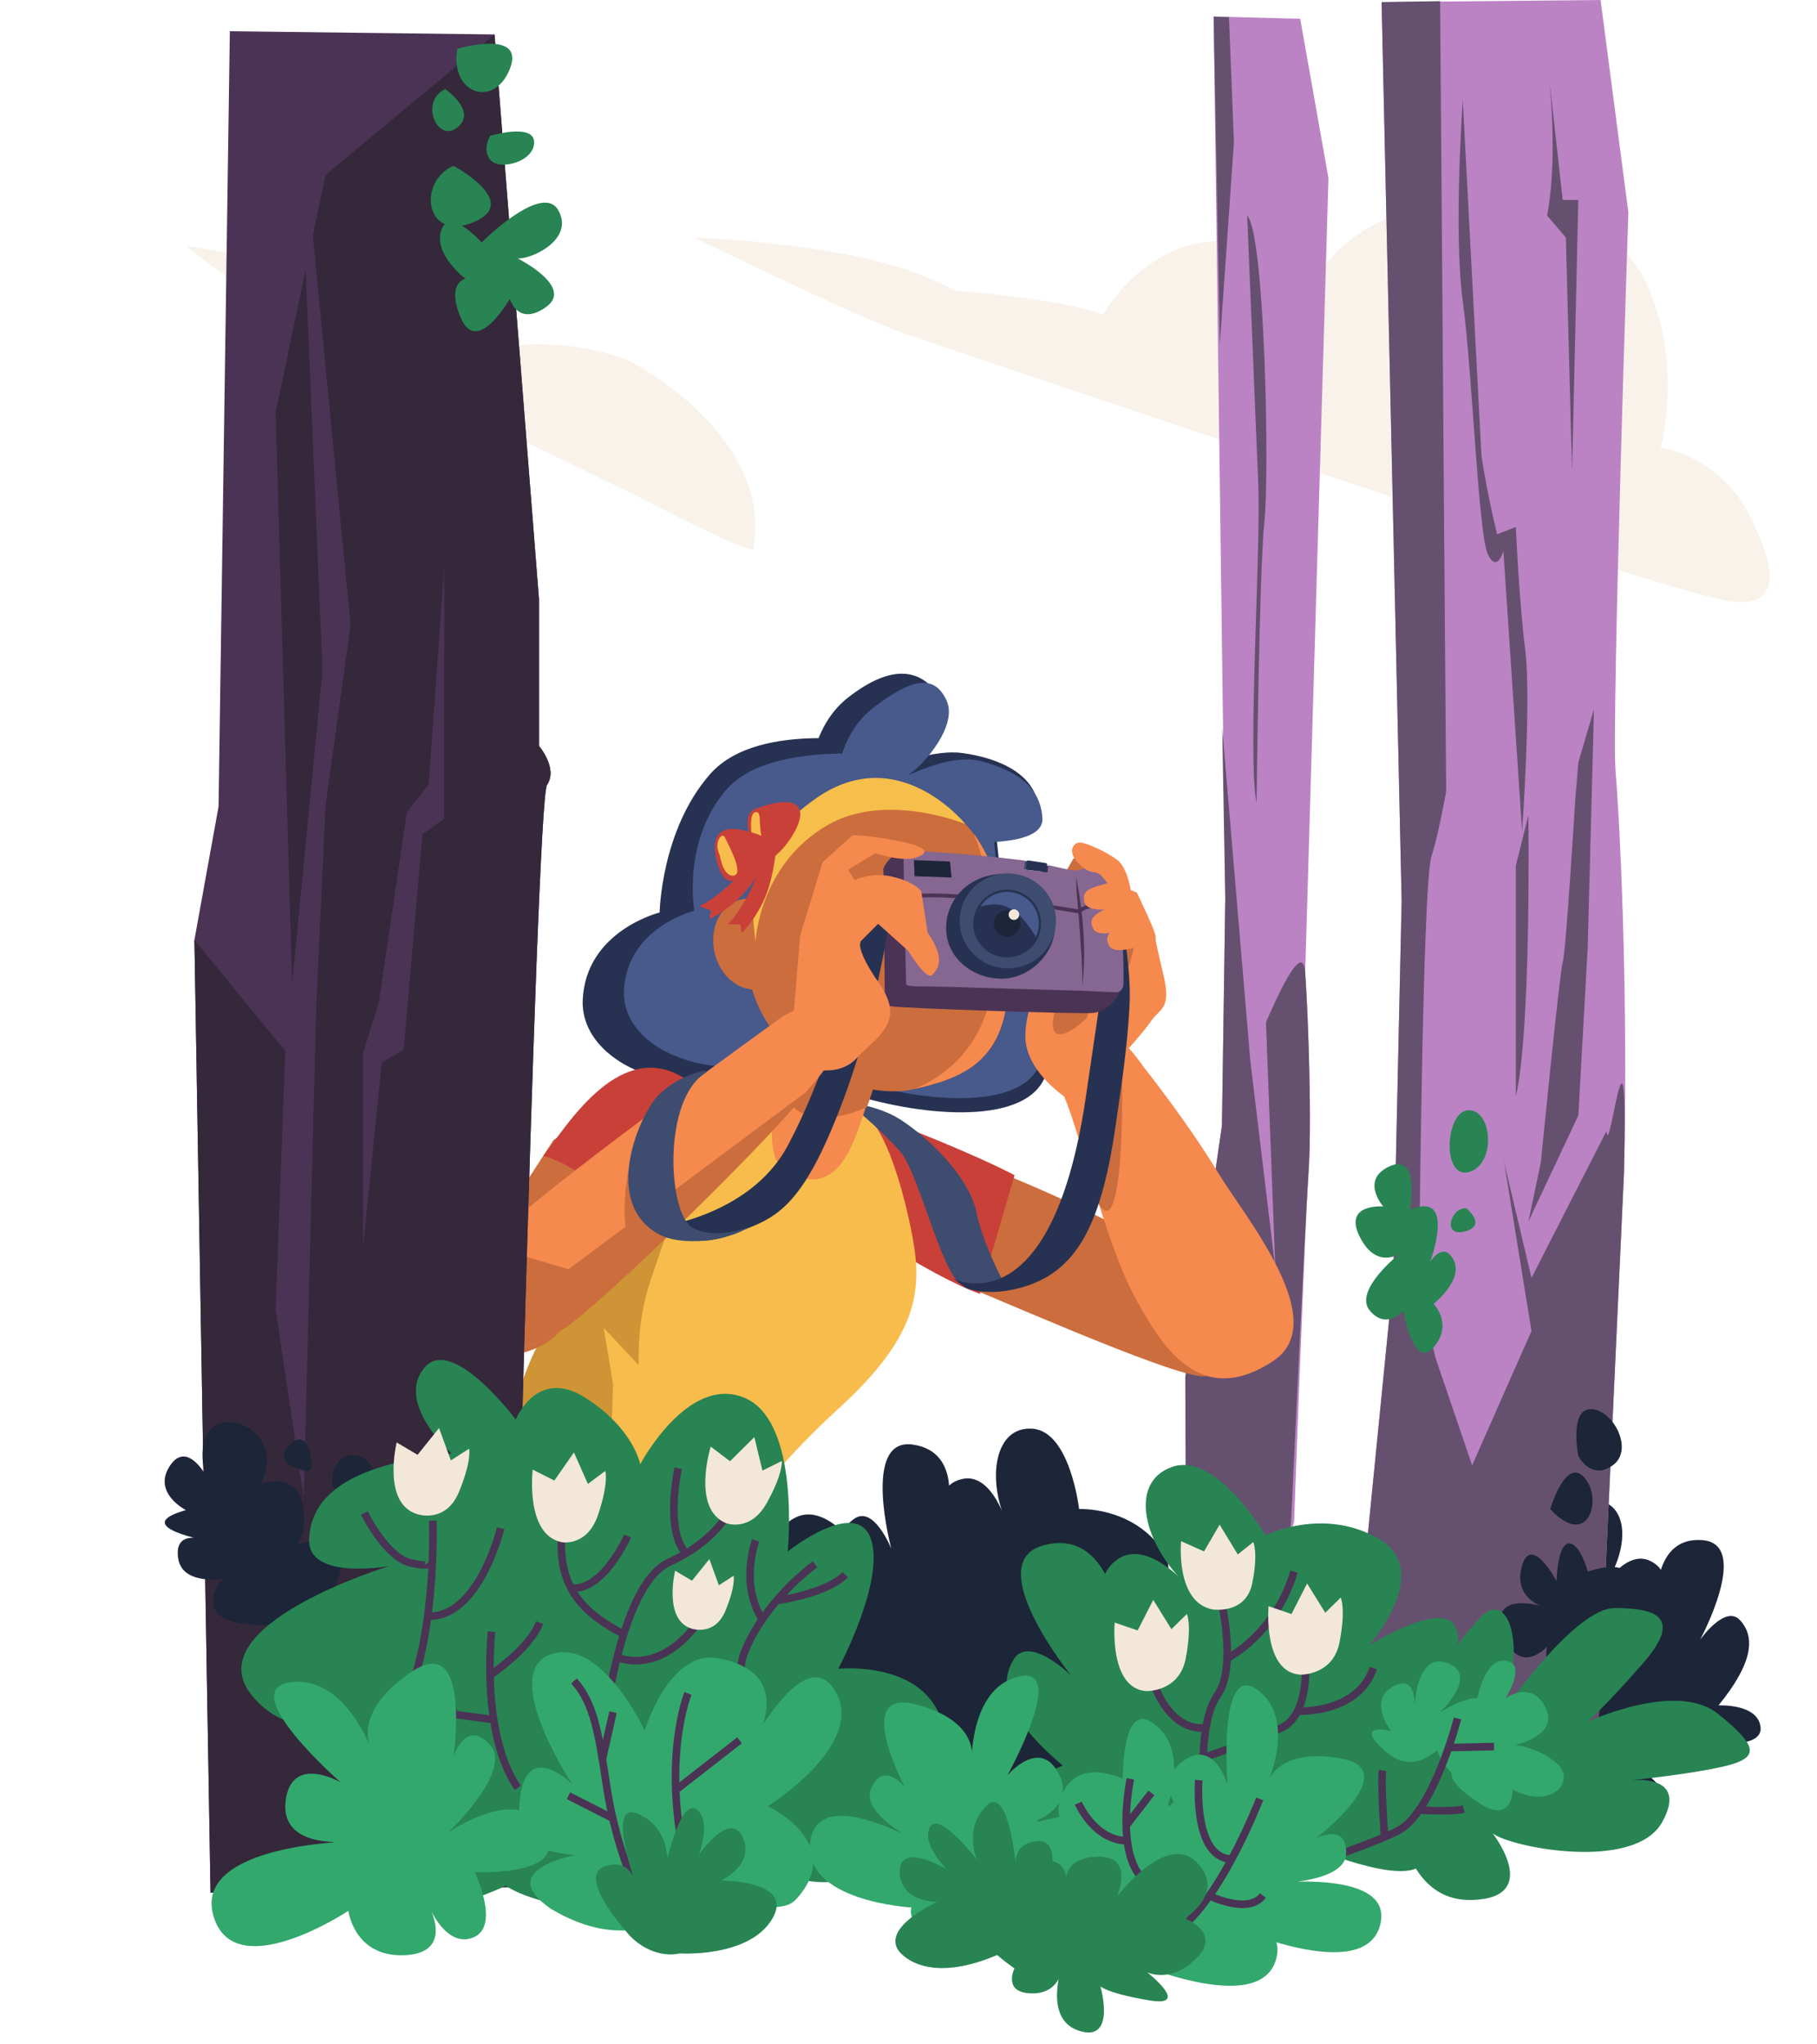 <svg xmlns="http://www.w3.org/2000/svg" viewBox="0 0 960 1080" width="1280" height="1440" xmlns:v="https://vecta.io/nano"><style><![CDATA[.B{fill:#fff}.C{stroke:#4b3355}.D{stroke-miterlimit:10}.E{stroke-width:4}.F{fill:none}.G{fill:#cc6d3d}.H{fill:#f5894e}.I{fill:#273252}.J{fill:#f3e7d9}.K{fill:#1d2538}.L{fill:#665070}.M{fill:#288453}.N{fill:#bb83c3}.O{fill:#c94039}.P{fill:#3e4c6f}.Q{fill:#4b3355}.R{fill:#33a86d}.S{fill:#f7bc4b}]]></style><defs><clipPath id="A"><path d="M0 0h960v1080H0z"/></clipPath></defs><g clip-path="url(#A)"><g class="J"><path d="M582.773 166.171s40.471-72.306 112.756-19.537c0 0 23.521-43.496 83.268-36.747 25.868 2.92 72.232-1.314 91.497 40.627s7.135 86.011 7.135 86.011 32.241 4.11 48.148 38.02c5.862 12.496 23.145 48.075-12.11 43.058s-412.991-133.971-435.72-141.44-110.971-50.714-110.971-50.714 37.696 1.169 78.094 8.501 59.225 19.547 59.225 19.547 57.431 4.246 78.678 12.674zm-250.502 24.407s76.457 38.312 65.724 99.238c0 0 2.68 4.954-48.889-21.352s-72.587-33.681-161.32-81.901c-71.774-39.001-89.151-56.628-89.151-56.628s56.837 7.875 98.006 22.467 44.497 35.756 44.497 35.756 46.104-15.552 91.133 2.42z" fill-opacity=".5"/></g><path d="M868.375 935.921s13.362 2.211 29.039-1.199c15.677-3.401 4.454-14.405 4.454-14.405s29.79 4.496 28.309-7.99-22.228-11.39-22.228-11.39c18.66-22.927 19.286-36.341 11.421-44.988-7.875-8.647-21.174 10.389-21.174 10.389s27.193-50.453 1.44-52.695-24.21 30.937-24.21 30.937 9.92-12.986-3.212-19.808-25.503 14.321-25.503 14.321c13.257-18.003 15.5-43.756-2.984-46.698-18.483-2.931-31.563 33.462-31.563 33.462s-24.501-7.124-43.902 9.554 11.536 40.889 11.536 40.889-32.502-12.903-35.151-.616 13.247 13.07 11.567 18.129c0 0-14.676-2.452-17.742 3.306-6.53 12.267 9.273 44.925 23.583 48.701s10.859.563 10.859.563-7.938 14.426 3.212 19.808 45.854-18.598 45.854-18.598 36.402 16.397 52.226 9.899-5.831-21.571-5.831-21.571z" class="K"/><path d="M843.884 925.835l14.133-306.129c2.504-101.783-2.816-194.501-4.412-211.638-2.274-24.345 6.728-295.834 6.728-295.834L845.657 0 729.96 1.127l10.598 474.97-4.412 198.787-24.731 249.438 132.469 1.513z" class="N"/><path d="M843.884 925.835l14.133-306.129c2.504-101.783-7.645-5.059-9.241-22.197l-39.616 77.573-44.57-188.169L760.877.615l-30.917.512 10.587 474.97-4.412 198.787-24.731 249.438 132.48 1.513z" class="L"/><path d="M686.955 9.909l14.916 84.175-12.277 419.667c1.763 24.94 3.515 80.869 1.763 105.819-1.763 24.94-7.636 184.268-7.636 184.268l-13.831 47.866h-43.11l-.521-124.052 19.359-133.022 1.763-120.182-6.154-465.697 45.728 1.158z" class="N"/><path d="M660.597 560.376s27.224-71.565 28.986-46.625 3.515 80.869 1.763 105.819c-1.763 24.94-9.294 185.916-9.294 185.916l-12.183 46.218H626.76l-.522-124.052 19.359-133.022 1.763-120.182-1.617-89.86 14.854 175.788z" class="L"/><g class="K"><path d="M484.882 897.703s-14.415-.97-29.853-8.334c-15.447-7.364-1.105-16.042-1.105-16.042s-32.022-2.608-27.433-15.198c4.59-12.6 25.858-6.394 25.858-6.394-13.779-28.35-11.151-42.431-.866-49.493 10.285-7.051 19.453 15.959 19.453 15.959s-15.907-59.017 11.38-55.053 17.576 38.03 17.576 38.03-7.125-15.907 8.167-19.776c15.291-3.881 22.978 21.101 22.978 21.101-9.366-21.925-5.403-49.212 14.499-47.741s24.596 42.442 24.596 42.442 27.171-1.408 43.245 20.642-21.957 39.626-21.957 39.626 36.894-5.455 36.633 7.948-16.95 10.327-16.428 16.001c0 0 15.833 1.043 17.607 7.76 3.786 14.332-20.601 44.372-36.372 44.79-15.771.427-11.411-2.066-11.411-2.066s4.714 16.908-8.167 19.777-43.058-30.51-43.058-30.51-41.796 8.136-56.628-2.482c-14.853-10.608 11.286-20.987 11.286-20.987z"/><path d="M424.395 956.146s-13.581 4.923-30.677 4.423-7.479-14.238-7.479-14.238-30.353 10.535-31.24-2.837c-.886-13.383 21.081-16.282 21.081-16.282-24.043-20.382-27.318-34.328-20.757-44.936 6.561-10.597 24.23 6.759 24.23 6.759s-38.364-47.584-11.797-54.969 31.428 27.704 31.428 27.704-12.934-11.672-.501-21.394 29.529 10.035 29.529 10.035c-17.419-16.283-24.794-42.849-5.987-49.535s39.626 28.913 39.626 28.913 24.293-12.256 47.897 1.44-4.109 45.123-4.109 45.123 31.553-19.881 36.726-7.51-11.338 16.292-8.584 21.268c0 0 14.916-5.435 19.244 0 9.242 11.588-.949 48.909-15.208 55.658s-11.275 2.712-11.275 2.712 11.129 13.57.501 21.393-51.705-10.545-51.705-10.545-34.964 24.303-52.821 20.579 1.878-23.761 1.878-23.761z"/></g><g class="L"><path d="M772.841 52.821l9.898 188.169c3.297 21.456 8.251 41.263 8.251 41.263l9.899-3.849s1.648 38.51 4.954 64.921c3.296 26.41-1.648 95.732-1.648 95.732l-9.898-148s-3.297 12.099-8.251 1.648-8.251-97.381-13.205-133.7 0-106.184 0-106.184zm34.661 377.986s1.648 112.233-6.603 148.553V457.217l6.603-26.41zM658.948 113.892l5.779 140.303c1.648 36.319-5.779 145.247-.824 170.009 0 0 1.377-122.696 4.131-148.553 2.743-25.858.271-151.85-9.086-161.759z"/></g><path d="M767.062 400.683s-5.778 36.726-10.733 51.579-6.603 227.775-6.603 227.775l8.668 37.133 19.391 56.941 31.365-70.971-24.763-152.673-17.325-149.784z" class="N"/><g class="L"><path d="M644.512 181.566l7.427-106.465-2.618-66.016-8.115-.334 3.306 172.815zM817.4 31.365s6.603 47.866 0 82.527l9.899 11.557 3.296 123.791 3.296-143.598h-8.25L817.4 31.365z"/></g><path d="M678.756 485.275l-9.898 54.469 4.954 130.394-13.205-109.762c-.01 0 16.501-70.156 18.149-75.101z" class="N"/><g class="K"><path d="M833.912 769.166s-4.954-24.762 6.603-24.762 23.104 21.456 11.557 29.707c-11.557 8.261-18.16-4.945-18.16-4.945zm-14.853 28.059s8.251-28.059 18.16-16.501c9.898 11.557 1.648 37.957-18.16 16.501zm19.808 33.013s-3.849-14.853-9.899-14.853-6.603 19.807-6.603 19.807-13.205-24.762-18.159-8.25c-4.955 16.501 9.898 21.456 9.898 21.456s-28.058-8.251-19.807 14.853 23.103 6.602 23.103 6.602-4.954 21.456 18.16 6.603 44.57-59.423 3.307-46.218z"/></g><g class="M"><path d="M744.98 639.128s5.32-30.155-10.639-23.052c-15.959 7.093-3.546 21.278-3.546 21.278s-21.279-1.773-12.413 15.959 21.279 8.866 21.279 8.866-24.825 19.506-15.959 30.155c8.866 10.64 17.732 0 17.732 0s5.32 31.928 15.959 19.506c10.639-12.413 0-23.052 0-23.052s15.959-12.413 10.639-23.052-12.412.887-12.412.887 14.185-38.135-10.64-27.495zm31.073-52.623c12.569 0 14.457 28.736 0 32.679s-12.569-32.679 0-32.679zm-1.23 51.882s11.192 9.158-1.023 12.204c-12.204 3.066-7.113-13.216 1.023-12.204z"/></g><path d="M832.264 422.546s-4.954 80.879-6.602 85.833-11.558 105.632-11.558 105.632l-6.602 31.364 26.41-56.116 4.955-89.13 3.296-125.439-8.251 28.058-1.648 19.798z" class="L"/><g class="M"><path d="M690.178 947.906s-4.402-76.384 24.971-73.442 17.628 48.471 17.628 48.471 33.784-52.883 49.942-69.04 26.441 24.971 4.401 60.226c0 0 42.599-64.628 66.099-64.628s35.256 5.872 14.687 29.373c-20.559 23.5-29.373 30.843-29.373 30.843s47-22.03 69.04-4.402 22.03 23.5 2.942 27.913c-19.099 4.401-49.942 7.343-49.942 7.343s32.314-4.402 17.628 22.029c-14.687 26.442-80.786 13.216-89.6 5.873 0 0 26.442 33.785-10.284 35.255s-39.657-47-39.657-47-13.216 23.5-36.716 27.912c-23.511 4.402-11.766-36.726-11.766-36.726z"/><path d="M621.857 968.882s-16.96 6.154-38.312 5.518-9.346-17.774-9.346-17.774-35.057 18.243-36.163 1.533 23.469-25.409 23.469-25.409c-30.019-25.461-34.118-42.87-25.92-56.117 8.199-13.236 30.26 8.439 30.26 8.439s-47.908-59.424-14.729-68.644 39.241 34.598 39.241 34.598-16.158-14.582-.626-26.713c15.521-12.131 36.882 12.538 36.882 12.538-21.747-20.329-30.968-53.509-7.478-61.864s49.493 36.111 49.493 36.111 30.343-15.302 59.809 1.804-5.131 56.346-5.131 56.346 39.407-24.824 45.863-9.377-14.165 20.34-10.723 26.557c0 0 18.619-6.791 24.033 0 11.546 14.467-1.189 61.071-18.995 69.51-17.815 8.428-14.07 3.39-14.07 3.39s13.904 16.949.625 26.712-64.576-13.173-64.576-13.173-43.652 30.342-65.963 25.701c-22.28-4.652 2.357-29.686 2.357-29.686z"/></g><g class="R"><path d="M778.202 911.941s2.472-34.661 16.095-34.661c13.612 0 1.241 19.808 1.241 19.808s13.612-9.899 21.049 4.954-16.095 19.808-16.095 19.808 12.382 1.241 22.28 9.899c9.899 8.668-2.472 24.762-23.521 13.612 0 0 0 18.566-17.336 7.427s-14.853-16.095-14.853-16.095-10.858-10.326-7.426-18.566c6.185-14.854 18.566-6.186 18.566-6.186z"/><path d="M734.873 914.413s-12.381-16.094 1.241-23.521c13.612-7.427 11.14 13.612 11.14 13.612s0-32.189 17.336-25.993c17.336 6.185-3.713 25.993-3.713 25.993s23.521-14.853 24.762-2.472-18.566 13.612-18.566 13.612-16.095 25.993-34.661 9.899 2.461-11.13 2.461-11.13z"/></g><mask id="B" x="-200%" y="-200%" width="400%" height="400%"><path d="M-1920-2160h3840v4320h-3840z" class="B"/><path d="M770.087 907.811s-11.964 46.489-29.706 58.317c-8.303 5.539-51.716 20.079-51.716 20.079"/></mask><path d="M770.087 907.811s-11.964 46.489-29.706 58.317c-8.303 5.539-51.716 20.079-51.716 20.079" mask="url(#B)" vector-effect="non-scaling-stroke" class="C D E F"/><mask id="C" x="-200%" y="-200%" width="400%" height="400%"><path d="M-1920-2160h3840v4320h-3840z" class="B"/><path d="M765.132 923.217l24.21-.543"/></mask><path mask="url(#C)" vector-effect="non-scaling-stroke" d="M765.132 923.217l24.21-.543" class="C D E"/><mask id="D" x="-200%" y="-200%" width="400%" height="400%"><path d="M-1920-2160h3840v4320h-3840z" class="B"/><path d="M731.577 971.083s-2.201-29.707-1.095-35.767"/></mask><path d="M731.577 971.083s-2.201-29.707-1.095-35.767" mask="url(#D)" vector-effect="non-scaling-stroke" class="C D E F"/><mask id="E" x="-200%" y="-200%" width="400%" height="400%"><path d="M-1920-2160h3840v4320h-3840z" class="B"/><path d="M750.279 956.23s16.502 1.095 23.104-.553"/></mask><path d="M750.279 956.23s16.502 1.095 23.104-.553" mask="url(#E)" vector-effect="non-scaling-stroke" class="C D E F"/><mask id="F" x="-200%" y="-200%" width="400%" height="400%"><path d="M-1920-2160h3840v4320h-3840z" class="B"/><path d="M643.271 836.84s11.557 42.088 0 58.6c-11.557 16.501-6.602 59.423-6.602 59.423"/></mask><path d="M643.271 836.84s11.557 42.088 0 58.6c-11.557 16.501-6.602 59.423-6.602 59.423" mask="url(#F)" vector-effect="non-scaling-stroke" class="C D E F"/><mask id="G" x="-200%" y="-200%" width="400%" height="400%"><path d="M-1920-2160h3840v4320h-3840z" class="B"/><path d="M606.962 881.411s7.427 33.837 30.531 31.365"/></mask><path d="M606.962 881.411s7.427 33.837 30.531 31.365" mask="url(#G)" vector-effect="non-scaling-stroke" class="C D E F"/><mask id="H" x="-200%" y="-200%" width="400%" height="400%"><path d="M-1920-2160h3840v4320h-3840z" class="B"/><path d="M689.489 875.632s3.297 29.707-12.381 37.133-41.263 15.677-41.263 15.677"/></mask><path d="M689.489 875.632s3.297 29.707-12.381 37.133-41.263 15.677-41.263 15.677" mask="url(#H)" vector-effect="non-scaling-stroke" class="C D E F"/><mask id="I" x="-200%" y="-200%" width="400%" height="400%"><path d="M-1920-2160h3840v4320h-3840z" class="B"/><path d="M686.183 903.962s31.365 1.377 39.407-22.76"/></mask><path d="M686.183 903.962s31.365 1.377 39.407-22.76" mask="url(#I)" vector-effect="non-scaling-stroke" class="C D E F"/><mask id="J" x="-200%" y="-200%" width="400%" height="400%"><path d="M-1920-2160h3840v4320h-3840z" class="B"/><path d="M649.05 875.632s24.762-12.381 34.661-45.394"/></mask><path d="M649.05 875.632s24.762-12.381 34.661-45.394" mask="url(#J)" vector-effect="non-scaling-stroke" class="C D E F"/><g class="J"><path d="M640.726 850.254s17.419 2.691 20.82-13.601c3.39-16.293.605-21.999.605-21.999l-8.178 6.53-9.596-15.74-8.24 14.134-12.121-5.414s-3.139 32.314 16.71 36.09zm46.218 34.453s17.42.553 20.82-17.253.605-23.5.605-23.5l-8.178 8.042-9.596-15.479-8.24 16.147-12.121-4.152c-.01-.021-3.139 34.818 16.71 36.195zm-81.286 8.668s17.419.552 20.82-17.253c3.39-17.805.605-23.5.605-23.5l-8.178 8.042-9.596-15.479-8.24 16.147-12.121-4.152c-.01-.021-3.139 34.807 16.71 36.195z"/></g><g class="I"><path d="M525.478 434.082s8.438 65.922 5.226 95.67c0 0 45.331-2.18 20.1 41.806-14.071 24.522-72.754 16.887-108.125 4.016s2.41-157.576 82.799-141.492z"/><path d="M427.503 419.959s-2.368-33.743 20.799-51.653 37.341-14.259 46.426-2.701c9.315 11.859-17.721 33.294-25.096 38.551-7.374 5.268 19.339-9.012 38.969-6.321 19.683 2.702 38.99 11.484 40.043 29.383s-56.899 14.854-56.899 14.854l-64.242-22.113z"/><path d="M468.172 393.215s-66.85-13.894-92.895 15.625-26.765 73.212-26.765 73.212-38.886 9.576-40.628 46.041c-1.731 36.466 59.57 61.332 120.349 30.082s56.43-139.781 39.939-164.96z"/></g><g fill="#48598b"><path d="M523.955 434.019s8.032 62.741 4.975 91.049c0 0 43.142-2.065 19.13 39.783-13.393 23.333-69.238 16.063-102.909 3.828-33.659-12.246 2.295-149.961 78.804-134.66z"/><path d="M476.193 399.932s-68.248-10.149-92.061 16.835-17.336 64.368-17.336 64.368-35.547 8.751-37.133 42.087 54.459 56.065 110.012 27.495c55.564-28.559 51.59-127.765 36.518-150.785z"/><path d="M441.417 423.244s-2.263-32.147 19.808-49.201 32.867-17.012 38.886-3.964c6.018 13.039-11.558 33.107-18.577 38.114-7.02 5.017 19.056-11.036 37.112-6.019s31.094 13.039 32.095 30.093-48.148 12.037-48.148 12.037l-61.176-21.06z"/></g><path d="M528.711 619.58s91.216 36.049 107.739 60.936 25.273 46.208-.668 46.563c-17.294.229-122.633-47.272-128.86-48.732s21.789-58.767 21.789-58.767z" class="G"/><path d="M484.663 598.083c35.193 14.019 51.371 22.739 51.371 22.739l-18.254 62.657s-12.496-3.588-43.475-22.332c-51.12-30.959-38.249-82.434 10.358-63.064z" class="O"/><path d="M603.937 563.286s23.177 29.05 39.439 55.94c14.373 23.771 60.727 78.876 29.404 99.686-39.032 25.92-59.497-8.178-73.829-34.881s-28.319-84.957-36.538-104.389c-8.021-18.953 8.532-63.607 41.524-16.356z" class="H"/><g class="G"><path d="M592.933 572.747s1.126 88.598-13.205 61.895 18.952-60.623 10.733-80.055c-8.032-18.952 2.472 18.16 2.472 18.16zm5.497-98.476l-17.607-20.903c-6.874-7.698-13.894.553-13.894.553l-6.185 10.733c0-.01 32.731 21.164 37.686 9.617z"/></g><path d="M555.289 487.768l11.035-16.929 13.143-3.702 5.779 8.991 8.407-1.586s2.628 9.524 6.832 13.758 4.203 22.228 4.203 22.228l-36.799 72.493s-26.974-15.208-26.15-36.664c.365-9.523 2.869-16.23 5.497-23.104s8.053-35.485 8.053-35.485z" class="H"/><path d="M581.376 478.673s-37.415 69.322-20.903 67.674c9.888-.991 27.672-22.874 34.661-34.108 12.652-20.361-1.377-45.947-13.758-33.566z" class="G"/><path d="M590.45 560.376s13.644-14.832 17.879-21.185 10.691-5.799 6.456-23.792-4.256-18.128-4.256-20.778-9.898-23.104-9.898-23.104-10.546-4.464-8.804-2.2l7.698 29.706-3.943 15.062s-17.148.803-21.914 26.202c-4.757 25.398 6.727 21.143 16.782 20.089z" class="H"/><path d="M455.937 588.153c9.982 5.08 19.547 32.961 25.169 60.112 6.217 30.009 6.936 55.021-38.374 96.149-26.818 24.346-46.219 49.515-46.219 49.515l-75.1 12.788-50.339-22.697s-12.349-36.414 24.763-94.085c21.977-34.15 36.497-114.653 58.213-117.783 52.372-7.531 85.594 7.719 101.887 16.001z" class="S"/><path d="M337.507 721.3l-18.566-19.808 4.954 29.707-2.472 75.518-50.338-22.697s-12.35-36.414 24.762-94.085c21.978-34.15 36.497-114.653 58.214-117.783 35.829-5.152 1.919 63.94-11.589 108.291-6.258 20.497-4.965 40.857-4.965 40.857z" fill="#ce9436"/><path d="M448.229 582.656s10.649.501 22.561 6.05 40.607 29.685 45.165 51.903c3.682 17.951 15.489 39.01 15.489 39.01s-16.094 4.131-23.938-1.241c-10.326-7.061-22.249-58.766-31.772-69.875-9.523-11.098-27.505-25.847-27.505-25.847z" class="P"/><path d="M466.962 551.75s-10.399 40.972-18.452 56.482-19.411 18.963-34.118 9.648c-17.326-10.973 4.965-76.279 4.965-76.279l47.605 10.149z" class="H"/><path d="M472.73 533.183s-8.751 36.268-14.738 51.747c0 0-25.848 12.287-38.375.208-11.557-11.139 2.89-62.51 2.89-62.51l50.223 10.555z" class="G"/><path d="M510.395 680.454l-6.602-4.955s51.444 26.817 69.697-94.606l6.78-46.103c2.472-18.713 1.648-49.243 1.648-49.243l9.899-4.131s6.175 29.175 4.954 50.338c-1.262 21.853-3.723 37.958-7.416 63.419-7.938 54.761-21.935 79.304-54.208 86.105-15.291 3.223-24.752-.824-24.752-.824z" class="I"/><path d="M292.353 602.359l-58.683 90.57c-17.513 28.82 40.763 30.259 58.86 13.518 9.482-8.772 0-1.648 46.771-64.368 18.88-25.336-7.166-68.289-46.948-39.72z" class="G"/><path d="M333.241 650.872s53.061-66.026 27.944-81.494c-34.974-21.54-63.606 28.611-74.204 41.274 0 0 27.819 6.05 46.26 40.22z" class="O"/><path d="M402.16 522.373c10.682-2.401 16.978-14.925 14.051-27.949s-13.978-21.649-24.66-19.248-16.978 14.925-14.05 27.949 13.977 21.649 24.659 19.248z" class="G"/><path d="M483.369 433.268c3.328 10.212-14.759 18.525-33.847 26.317-19.099 7.791-37.269 5.82-40.607-4.392-3.327-10.211 9.451-24.804 28.539-32.595 19.098-7.782 42.588.459 45.915 10.67z" fill="#273150"/><path d="M395.762 484.89c9.69-56.649 54.261-66.058 65.015-66.402 53.634-1.752 71.554 36.299 71.888 98.048.24 45.113-25.243 53.228-50.38 58.944-30.218 6.874-98.622-19.85-86.523-90.59z" class="G"/><path d="M523.194 526.539c10.92-56.419-16.867-99.414-5.696-81.599 10.65 16.971 15 41.462 15.167 71.596.24 45.113-25.243 53.228-50.38 58.944 0 0 33.482-10.567 40.909-48.941z" class="H"/><path d="M437.464 435.772c30.854-17.639 72.566-.459 72.566-.459s-35.109-43.851-78.543-13.821c-38.948 26.932-34.306 57.775-32.335 76.05-.01 0 1.826-40.92 38.312-61.77z" fill="#f6be4a"/><g class="O"><path d="M409.948 444.012s-8.011 19.453-19.067 30.124c-8.366 8.073-16.022 11.442-16.022 11.442l.762-4.579-6.102-2.284s17.92-7.625 35.85-35.851l4.579 1.148z"/><path d="M410.678 441.801s-.866 21.017-7.593 34.838c-5.09 10.451-11.13 16.23-11.13 16.23l-.855-4.558-6.519-.063s14.227-13.299 21.403-45.957l4.694-.49z"/><path d="M405.63 454.307c-4.976.615-17.211-23.208-6.133-27.193 10.43-3.755 22.853-6.091 23.302 2.504.469 8.594-12.183 24.073-17.169 24.689z"/></g><path d="M397.15 441.227s-1.586-11.349 1.846-12.141 1.846 4.746 3.171 12.141c1.324 7.385-4.225 4.746-5.017 0z" class="S"/><path d="M407.945 447.882s-.813-5.195-9.554-7.782-15.052-3.515-18.786.762-1.47 17.346 3.119 22.874 19.234-4.245 22.562-7.875c3.348-3.63 2.659-7.979 2.659-7.979z" class="O"/><path d="M380.273 451.772s1.585 10.556 6.592 10.817c7.448.396-2.639-17.409-3.953-20.319-1.325-2.889-6.071 2.649-2.639 9.502z" class="S"/><g class="Q"><path d="M554.068 457.092l-5.549 2.347 5.257 3.223.292-5.57zm38.385 65.807s-5.372 11.713-15.708 12.266c-10.337.543-101.47-2.628-105.423-3.515-1.638-.365-4.84-.104-3.296-3.744 2.18-5.153 11.004-7.98 11.004-7.98l113.423 2.973z"/></g><path d="M540.717 459.418l.657-4.391 1.836-.428-1.147 4.913-1.346-.094z" class="P"/><path d="M571.206 523.389l18.222.814a4.02 4.02 0 0 0 4.079-3.849c.198-4.412.125-14.123-.804-32.763-1.345-26.796-3.097-27.777-7.249-28.757-13.09-3.088-12.548 1.888-18.879.939-2.191-.324-7.093-1.471-12.507-2.681l-.24 3.807-12.788-1.533.48-4.736s-28.934-3.692-55.616-4.913c-13.476-.615-9.972.96-9.304 12.882 1.898 33.962.104 42.63.928 54.594.115 1.638.814 3.223 2.431 3.505 3.024.542 8.438.344 19.995.615l71.252 2.076z" fill="#856792"/><g class="Q"><path d="M466.868 463.882l.616 64.024c.083 3.056 1.731 2.013 4.026 0l5.601-3.443c1.512-1.366 1.867-3.619 1.585-5.643l-1.303-63.679c.104-4.078 1.648-7.979-5.779-2.753-1.742 1.23-4.485 4.787-4.955 6.873l.209 4.621zm101.668-.699c6.978 34.703 3.264 57.369 3.264 57.369.532-11.098-3.035-50.224-3.035-50.224l-.229-7.145z"/></g><path d="M540.54 490.418c-2.013 0-2.013-3.129 0-3.129s2.013 3.129 0 3.129h0z" class="I"/><path d="M501.915 455.12l.855 8.481-19.567-.731-.324-8.469 19.036.719z" class="K"/><mask id="K" x="-200%" y="-200%" width="400%" height="400%"><path d="M-1920-2160h3840v4320h-3840z" class="B"/><path d="M591.42 480.269s-11.901-5.706-21.591 1.21c0 0-71.94-12.747-94.71-6.937"/></mask><path d="M591.42 480.269s-11.901-5.706-21.591 1.21c0 0-71.94-12.747-94.71-6.937" mask="url(#K)" vector-effect="non-scaling-stroke" stroke-width="2" class="C D F"/><path d="M499.881 489.604c-.375 15.834 13.268 27.047 28.611 27.412s28.768-13.257 28.831-27.099c.062-13.643-17.472-28.017-26.213-28.225-17.596-.428-30.853 12.078-31.229 27.912z" class="I"/><g class="P"><circle vector-effect="non-scaling-stroke" cx="531.079" cy="487.935" r="22.801"/><path d="M557.894 487.09c.33-13.83-10.799-25.329-24.836-25.663s-25.7 10.622-26.029 24.452 10.799 25.329 24.836 25.663 25.7-10.623 26.029-24.452z"/></g><circle vector-effect="non-scaling-stroke" cx="532.122" cy="487.904" r="17.909" class="I"/><path d="M547.278 495.018c.96-2.045 1.523-4.308 1.575-6.707.219-9.242-7.093-16.908-16.334-17.138-6.092-.146-11.495 2.973-14.541 7.771 13.727-4.016 21.248 2.806 29.3 16.074z" fill="#48598b"/><circle vector-effect="non-scaling-stroke" cx="532.122" cy="487.904" r="7.02" class="K"/><circle vector-effect="non-scaling-stroke" cx="535.7" cy="483.179" r="2.795" class="J"/><path d="M552.984 460.763l.302-3.817a.93.93 0 0 0-.793-1.002l-8.98-1.366a.94.94 0 0 0-1.075.835l-.375 4.067 10.921 1.283z" class="I"/><g class="H"><path d="M597.877 472.894s-1.648-14.3-7.698-18.702-15.635-8.751-19.536-9.075c-3.296-.271-7.156 4.673-.824 11.005s8.25 3.578 11.275 5.778c3.035 2.191 7.156 12.09 16.783 10.994zm6.884 14.03s7.844 8.667 2.066 11.139-18.567 6.603-21.05 1.242c-2.472-5.362.825-7.427 7.427-10.733 6.603-3.297 9.075-6.186 11.557-1.648z"/><path d="M599.807 478.944s4.537 7.844-1.242 10.316-18.566 6.603-21.049 1.241.824-7.426 7.427-10.733c6.613-3.296 12.392-5.361 14.864-.824z"/><path d="M596.97 469.306s3.035 8.532-3.098 9.92c-6.134 1.377-19.464 3.098-20.914-2.629s2.17-7.155 9.263-9.189c7.082-2.045 13.142-3.015 14.749 1.898z"/></g><path d="M473.262 461.754s-6.603 73.453-36.038 139.771c-18.253 41.128-31.907 43.246-50.62 50.641-23.375 9.252-41.263-3.505-41.263-3.505s50.588-5.257 70.97-43.631c27.234-51.267 41.263-120.307 41.263-120.307l15.688-22.969z" class="I"/><path d="M413.171 537.241S273.536 637.323 257.608 657.882c-18.274 23.584-14.602 36.194-3.88 46.917 9.336 9.335 23.939 9.899 43.934-2.639 18.598-11.662 122.821-115.686 137.904-137.111 15.093-21.435 4.589-44.476-22.395-27.808z" class="H"/><g class="G"><path d="M353.602 585.128l-17.336 15.677s-10.733 33.013-4.131 55.293 26.411-15.677 26.411-15.677-11.547-39.616-4.944-55.293z"/><path d="M300.364 670.545l-42.756-12.674c-18.274 23.584-14.602 36.195-3.88 46.917 9.336 9.336 23.939 9.899 43.934-2.638 18.598-11.662 113.121-103.817 128.193-125.241l-125.491 93.636z"/></g><path d="M422.924 562.848s18.598 8.053 29.706-3.849 26.15-18.848 11.87-39.48-9.262-22.749-9.262-22.749l8.73-8.73 15.876 14.29s9.523 15.875 12.694 12.694c3.171-3.171 7.145-8.731-2.378-22.228l-3.411-21.831s-2.138-4.36-14.04-7.542c-11.901-3.171-21.164 1.492-21.164 1.492l-3.431-5.455 14.29-8.731s14.29 4.767 21.424 2.378c7.145-2.378 7.145-5.559-8.73-8.73s-24.606-3.171-24.606-3.171l-15.875 14.29-11.902 38.885-3.171 38.886c-.021 0-10.91 19.265 3.38 29.581z" class="H"/><path d="M395.689 648.171s-17.231 7.134-29.706.438c-13.122-7.041-16.262-67.716 6.947-81.974.646-.459.052-1.137-.616-1.044s-14.853 2.817-24.762 13.331-29.435 55.804-.136 72.754c12.851 7.447 38.364 3.515 48.273-3.505z" class="P"/><path d="M261.28 18.191l23.479 298.317v77.541s10.212 11.933 4.256 20.611-19.516 582.28-19.516 582.28l-158.274 2.89-8.512-503.289 12.767-70.491 5.956-409.538 139.844 1.679z" class="Q"/><path d="M261.28 18.191l23.479 298.317v77.541s10.212 11.933 4.256 20.611-19.516 582.28-19.516 582.28l-158.274 2.89-8.512-503.289 52.821 64.649-9.899-343.315 26.4-125.439 89.245-74.245z" fill="#34283a"/><g class="Q"><path d="M185.241 330.266l-13.206 95.002-4.954 106.351-6.603 259.494-14.853-99.259 4.955-133.293 19.807-204.19-13.205-313.827 28.059 289.722zm49.514-31.511v133.7l-11.557 8.25-9.899 113.893-11.557 6.602-9.899 97.381V556.246l8.251-26.411 14.853-100.687 11.557-14.853 8.251-115.54z"/></g><g class="K"><path d="M98.218 797.767s-17.545-8.897-8.752-22.937 18.776 3.807 18.776 3.807-5.581-20.684 6.727-26.243c12.319-5.57 34.275 8.866 22.791 31.73 0 0 20.225-8.292 22.53 13.633 2.306 21.935-9.794 20.486-9.794 20.486s34.453-14.885 29.644 10.347c-4.809 25.221-27.871 29.112-27.871 29.112s-39.563 5.278-39.594-11.453 17.158-14.05 17.158-14.05-32.658 9.001-35.631-8.637 17.283-9.189 17.283-9.189-44.57-7.834-13.267-16.606zm77.416-16.553c.761-16.168 19.411-17.221 22.947-.386 3.547 16.845-23.708 16.564-22.947.386zm-24.908-15.323s9.022-12.683 12.662.657c3.641 13.331-.886 11.307-8.355 8.387-7.457-2.931-4.307-9.044-4.307-9.044z"/></g><path d="M338.258 773.537s-3.431-18.859-29.028-35.162-36.737 11.547-36.737 11.547-34.035-45.697-48.659-26.953 14.707 44.883 14.707 44.883c-55.585 5.956-74.287 23.146-75.226 45.238-.928 22.092 42.276 14.238 42.276 14.238s-103.691 31.584-72.066 68.884 73.703-9.336 73.703-9.336-30.614 4.246-22.05 30.885c8.553 26.64 53.321 14.697 53.321 14.697-41.774 6.54-79.074 38.156-58.14 66.704s86.95-2.941 86.95-2.941 14.081 11.338 62.354 14.759 48.284-39.438 48.284-39.438 16.386 14.405 34.39 18.879c18.003 4.465 33.367 9.377 60.101-11.619 26.734-21.008 1.001-47.564 1.001-47.564s35.079-5.351 20.883-29.467-51.424-20.173-51.424-20.173 24.992-46.677 17.19-68.738-43.902 6.77-43.902 6.77 6.978-68.905-22.927-81.234c-29.926-12.35-55.001 35.141-55.001 35.141z" class="M"/><mask id="L" x="-200%" y="-200%" width="400%" height="400%"><path d="M-1920-2160h3840v4320h-3840z" class="B"/><path d="M259.715 861.978s-6.07 53.426 13.821 82.496"/></mask><path d="M259.715 861.978s-6.07 53.426 13.821 82.496" mask="url(#L)" vector-effect="non-scaling-stroke" class="C D E F"/><mask id="M" x="-200%" y="-200%" width="400%" height="400%"><path d="M-1920-2160h3840v4320h-3840z" class="B"/><path d="M285.093 857.212c-5.34 14.133-26.65 28.079-26.65 28.079"/></mask><path d="M285.093 857.212c-5.34 14.133-26.65 28.079-26.65 28.079" mask="url(#M)" vector-effect="non-scaling-stroke" class="C D E F"/><mask id="N" x="-200%" y="-200%" width="400%" height="400%"><path d="M-1920-2160h3840v4320h-3840z" class="B"/><path d="M260.404 908.426l-31.96-4.318"/></mask><path mask="url(#N)" vector-effect="non-scaling-stroke" d="M260.404 908.426l-31.96-4.318" class="C D E"/><mask id="O" x="-200%" y="-200%" width="400%" height="400%"><path d="M-1920-2160h3840v4320h-3840z" class="B"/><path d="M239.709 904.515l-10.608-23.563"/></mask><path mask="url(#O)" vector-effect="non-scaling-stroke" d="M239.709 904.515l-10.608-23.563" class="C D E"/><g class="R"><path d="M640.246 988.971s47.178-36.121 13.518-42.233-38.729 12.475-38.729 12.475 15.208-33.785-5.716-48.868-15.604 50.422-15.604 50.422-7.28-26.254-24.95-11.568c-17.68 14.687 8.96 34.703 8.96 34.703s-54.062-50.693-70.563-20.016c-16.512 30.666 47.042 42.63 47.042 42.63s-17.857 39.125 23.865 39.125c21.967 0 17.326-10.535 17.326-10.535s69.791 31.323 78.761.136-60.56-22.363-60.56-22.363 42.369.657 42.755-15.98-16.105-7.928-16.105-7.928z"/><path d="M478.196 944.339s-27.986-52.414 5.184-44.049c33.169 8.376 30.092 27.391 30.092 27.391s.146-37.05 25.43-42.119-6.675 52.362-6.675 52.362 17.492-20.882 27.505-.198-22.53 27.881-22.53 27.881 70.198-23.761 72.524 10.994-60.466 19.328-60.466 19.328-13.362 48.888-51.35 31.615c-19.996-9.096-16.387-19.86-16.387-19.86s-58.088-3.16-53.342-35.266 64.388 4.715 64.388 4.715-38.833-16.95-32.303-32.252c6.508-15.302 17.93-.542 17.93-.542z"/><path d="M695.122 971.229s47.178-36.121 13.518-42.234-38.729 12.475-38.729 12.475 15.208-33.785-5.716-48.867-15.604 50.421-15.604 50.421-7.281-26.253-24.95-11.567c-17.68 14.686 8.96 34.703 8.96 34.703s-54.062-50.693-70.564-20.017c-16.511 30.666 47.043 42.63 47.043 42.63s-8.074 50.036 33.659 50.036c21.967 0 7.542-21.445 7.542-21.445s69.791 31.323 78.761.135-60.56-22.363-60.56-22.363 42.369.657 42.755-15.98-16.115-7.927-16.115-7.927z"/></g><mask id="P" x="-200%" y="-200%" width="400%" height="400%"><path d="M-1920-2160h3840v4320h-3840z" class="B"/><path d="M597.22 939.728s-9.523 44.758 10.764 56.117"/></mask><path d="M597.22 939.728s-9.523 44.758 10.764 56.117" mask="url(#P)" vector-effect="non-scaling-stroke" class="C D E F"/><mask id="Q" x="-200%" y="-200%" width="400%" height="400%"><path d="M-1920-2160h3840v4320h-3840z" class="B"/><path d="M595.405 972.46c-17.471-.417-25.68-19.881-25.68-19.881"/></mask><path d="M595.405 972.46c-17.471-.417-25.68-19.881-25.68-19.881" mask="url(#Q)" vector-effect="non-scaling-stroke" class="C D E F"/><mask id="R" x="-200%" y="-200%" width="400%" height="400%"><path d="M-1920-2160h3840v4320h-3840z" class="B"/><path d="M608.329 947.155l-13.06 16.919"/></mask><path mask="url(#R)" vector-effect="non-scaling-stroke" d="M608.329 947.155l-13.06 16.919" class="C D E"/><path d="M407.518 795.577l-14.311.553"/><mask id="S" x="-200%" y="-200%" width="400%" height="400%"><path d="M-1920-2160h3840v4320h-3840z" class="B"/><path d="M388.67 791.446s-5.362 20.215-35.079 33.837c-29.706 13.612-37.133 108.938-37.133 108.938"/></mask><path d="M388.67 791.446s-5.362 20.215-35.079 33.837c-29.706 13.612-37.133 108.938-37.133 108.938" mask="url(#S)" vector-effect="non-scaling-stroke" class="C D E F"/><mask id="T" x="-200%" y="-200%" width="400%" height="400%"><path d="M-1920-2160h3840v4320h-3840z" class="B"/><path d="M358.275 775.633s-7.156 33.285 4.13 44.706"/></mask><path d="M358.275 775.633s-7.156 33.285 4.13 44.706" mask="url(#T)" vector-effect="non-scaling-stroke" class="C D E F"/><mask id="U" x="-200%" y="-200%" width="400%" height="400%"><path d="M-1920-2160h3840v4320h-3840z" class="B"/><path d="M330.216 863.804c-16.783-9.357-36.591-20.903-33.284-54.74"/></mask><path d="M330.216 863.804c-16.783-9.357-36.591-20.903-33.284-54.74" mask="url(#U)" vector-effect="non-scaling-stroke" class="C D E F"/><mask id="V" x="-200%" y="-200%" width="400%" height="400%"><path d="M-1920-2160h3840v4320h-3840z" class="B"/><path d="M331.562 811.463s-12.694 29.153-29.936 27.505"/></mask><path d="M331.562 811.463s-12.694 29.153-29.936 27.505" mask="url(#V)" vector-effect="non-scaling-stroke" class="C D E F"/><mask id="W" x="-200%" y="-200%" width="400%" height="400%"><path d="M-1920-2160h3840v4320h-3840z" class="B"/><path d="M399.809 935.879s-14.029-43.328-6.602-62.719 24.762-37.415 37.415-46.771"/></mask><path d="M399.809 935.879s-14.029-43.328-6.602-62.719 24.762-37.415 37.415-46.771" mask="url(#W)" vector-effect="non-scaling-stroke" class="C D E F"/><mask id="X" x="-200%" y="-200%" width="400%" height="400%"><path d="M-1920-2160h3840v4320h-3840z" class="B"/><path d="M399.267 813.737s-8.803 23.103 3.849 42.369"/></mask><path d="M399.267 813.737s-8.803 23.103 3.849 42.369" mask="url(#X)" vector-effect="non-scaling-stroke" class="C D E F"/><mask id="Y" x="-200%" y="-200%" width="400%" height="400%"><path d="M-1920-2160h3840v4320h-3840z" class="B"/><path d="M409.719 845.644s26.41-3.296 36.861-13.758"/></mask><path d="M409.719 845.644s26.41-3.296 36.861-13.758" mask="url(#Y)" vector-effect="non-scaling-stroke" class="C D E F"/><mask id="Z" x="-200%" y="-200%" width="400%" height="400%"><path d="M-1920-2160h3840v4320h-3840z" class="B"/><path d="M228.663 803.327s2.087 56.909-13.257 92.916"/></mask><path d="M228.663 803.327s2.087 56.909-13.257 92.916" mask="url(#Z)" vector-effect="non-scaling-stroke" class="C D E F"/><mask id="a" x="-200%" y="-200%" width="400%" height="400%"><path d="M-1920-2160h3840v4320h-3840z" class="B"/><path d="M192.479 799.248s11.443 23.501 24.565 26.432c11.317 2.534 9.283-.219 9.283-.219"/></mask><path d="M192.479 799.248s11.443 23.501 24.565 26.432c11.317 2.534 9.283-.219 9.283-.219" mask="url(#a)" vector-effect="non-scaling-stroke" class="C D E F"/><mask id="b" x="-200%" y="-200%" width="400%" height="400%"><path d="M-1920-2160h3840v4320h-3840z" class="B"/><path d="M264.503 807.332s-11.494 47.72-38.645 46.458"/></mask><path d="M264.503 807.332s-11.494 47.72-38.645 46.458" mask="url(#b)" vector-effect="non-scaling-stroke" class="C D E F"/><g class="J"><path d="M383.611 804.651s12.809 5.07 21.57-10.754 7.896-22.092 7.896-22.092l-10.253 5.07-4.277-17.67-12.84 12.736-10.201-7.719c0 .011-10.285 32.94 8.105 40.429zm-86.908 10.056s13.507 2.68 19.286-14.457 3.797-23.156 3.797-23.156l-9.179 6.832-7.375-16.616-10.347 14.832-11.422-5.758c.011.011-4.193 34.255 15.24 38.323z"/></g><g class="R"><path d="M239.616 927.848s9.669-66.099-22.239-44.622-21.414 40.418-21.414 40.418-14.248-39.146-42.922-34.88 26.984 52.852 26.984 52.852-26.452-15.437-29.174 10.254 34.431 20.924 34.431 20.924-83.299 1.564-72.545 39.219 71.325-2.556 71.325-2.556 3.004 24.356 29.32 23.459 13.936-24.418 13.936-24.418 9.054 21.059 23.093 14.863.365-34.379.365-34.379 43.298 2.065 38.834-15.928c-8.793-35.412-52.717-5.048-52.717-5.048s34.64-32.7 21.905-46.406c-12.715-13.706-19.182 6.248-19.182 6.248z"/><path d="M405.692 954.206s53.384-33.368 35.037-61.718c-18.348-28.361-53.384 46.708-53.384 46.708s44.612-53.175-7.75-63.147c-25.993-4.954-38.959 38.124-38.959 38.124s-23.354-50.046-50.046-40.033 11.682 68.394 11.682 68.394-30.374-30.582-27.891 22.645c.605 13.049 29.706 14.853 29.706 14.853s-43.329 7.427-13.111 28.309c38.698 23.271 66.944 6.728 82.433-9.742 0 0 36.769 16.157 47.043 4.955 27.224-29.717-14.76-49.348-14.76-49.348z"/></g><mask id="c" x="-200%" y="-200%" width="400%" height="400%"><path d="M-1920-2160h3840v4320h-3840z" class="B"/><path d="M363.5 894.605s-14.853 35.903 0 94.961c4.246 16.856 16.095 22.645 16.095 22.645"/></mask><path d="M363.5 894.605s-14.853 35.903 0 94.961c4.246 16.856 16.095 22.645 16.095 22.645" mask="url(#c)" vector-effect="non-scaling-stroke" class="C D E F"/><mask id="d" x="-200%" y="-200%" width="400%" height="400%"><path d="M-1920-2160h3840v4320h-3840z" class="B"/><path d="M390.735 919.368l-33.42 26.045"/></mask><path mask="url(#d)" vector-effect="non-scaling-stroke" d="M390.735 919.368l-33.42 26.045" class="C D E"/><mask id="e" x="-200%" y="-200%" width="400%" height="400%"><path d="M-1920-2160h3840v4320h-3840z" class="B"/><path d="M303.253 888.013c10.733 11.766 13.205 28.883 17.336 56.117s13.205 48.69 13.205 48.69"/></mask><path d="M303.253 888.013c10.733 11.766 13.205 28.883 17.336 56.117s13.205 48.69 13.205 48.69" mask="url(#e)" vector-effect="non-scaling-stroke" class="C D E F"/><mask id="f" x="-200%" y="-200%" width="400%" height="400%"><path d="M-1920-2160h3840v4320h-3840z" class="B"/><path d="M323.885 904.515l-5.779 25.586"/></mask><path mask="url(#f)" vector-effect="non-scaling-stroke" d="M323.885 904.515l-5.779 25.586" class="C D E"/><path d="M220.726 799.979s14.811 4.965 21.748-11.777 5.371-22.884 5.371-22.884l-9.638 6.206-6.248-17.107-11.348 14.134-11.025-6.53c-.011-.02-8.011 32.565 11.14 37.958z" class="J"/><mask id="g" x="-200%" y="-200%" width="400%" height="400%"><path d="M-1920-2160h3840v4320h-3840z" class="B"/><path d="M326.367 875.632s28.883 13.205 51.997-34.661"/></mask><path d="M326.367 875.632s28.883 13.205 51.997-34.661" mask="url(#g)" vector-effect="non-scaling-stroke" class="C D E F"/><path d="M365.701 860.455s11.964 4.006 17.565-9.512c5.612-13.529 4.34-18.494 4.34-18.494l-7.782 5.017-5.048-13.82-9.169 11.411-8.907-5.278s-6.467 26.327 9.001 30.676z" class="J"/><mask id="h" x="-200%" y="-200%" width="400%" height="400%"><path d="M-1920-2160h3840v4320h-3840z" class="B"/><path d="M665.551 950.315s-22.28 58.183-47.042 71.805"/></mask><path d="M665.551 950.315s-22.28 58.183-47.042 71.805" mask="url(#h)" vector-effect="non-scaling-stroke" class="C D E F"/><mask id="i" x="-200%" y="-200%" width="400%" height="400%"><path d="M-1920-2160h3840v4320h-3840z" class="B"/><path d="M633.362 940.417s-3.296 41.681 17.743 41.681"/></mask><path d="M633.362 940.417s-3.296 41.681 17.743 41.681" mask="url(#i)" vector-effect="non-scaling-stroke" class="C D E F"/><mask id="j" x="-200%" y="-200%" width="400%" height="400%"><path d="M-1920-2160h3840v4320h-3840z" class="B"/><path d="M638.598 1001.342s20.903 10.452 28.612 0"/></mask><path d="M638.598 1001.342s20.903 10.452 28.612 0" mask="url(#j)" vector-effect="non-scaling-stroke" class="C D E F"/><g class="M"><path d="M550.428 1013.452s-12.381-25.993 1.241-29.706c13.612-3.714 12.381 14.853 12.381 14.853s-6.049-16.501 14.989-17.743c21.049-1.241 11.14 21.049 11.14 21.049s25.858-34.254 41.952-18.159-6.185 29.706-6.185 29.706 19.808 7.427 6.185 21.049-25.993 7.427-25.993 7.427 23.521 18.566 1.241 14.853-25.993-7.427-25.993-7.427 8.668 29.707-11.14 23.522-8.668-35.903-8.668-35.903 0 16.095-16.094 16.095-9.492-13.205-9.492-13.205-33.837-22.697-15.27-30.124 29.706 3.713 29.706 3.713z"/><path d="M550.908 1012.013s13.549-40.648-2.545-39.418c-16.095 1.242-11.14 17.336-11.14 17.336s-3.713-48.283-16.095-35.902-4.954 28.475-4.954 28.475-19.808-25.993-24.763-17.335 8.668 22.28 8.668 22.28-24.762-14.854-24.762 1.241 19.808 16.094 19.808 16.094-35.903 16.095-16.095 29.707 51.997-3.713 51.997-3.713 37.279 15.698 19.881-18.765zm-217.73 11.056s-29.132-31.417-13.966-36.945c15.166-5.518 17.304 11.182 17.304 11.182s-16.564-45.499-.177-39.345 16.272 23.886 16.272 23.886 7.291-31.855 15.385-26.014 1.314 23.876 1.314 23.876 16.408-23.761 23.062-9.106-11.39 22.843-11.39 22.843 39.345-.177 26.932 20.403-48.878 18.097-48.878 18.097-12.871 3.786-25.858-8.877z"/></g><mask id="k" x="-200%" y="-200%" width="400%" height="400%"><path d="M-1920-2160h3840v4320h-3840z" class="B"/><path d="M323.885 960.631l-23.521-11.964"/></mask><path mask="url(#k)" vector-effect="non-scaling-stroke" d="M323.885 960.631l-23.521-11.964" class="C D E"/><g class="M"><path d="M259.058 71.732s23.146-6.947 23.146 3.473-18.514 15.041-23.146 9.252c-4.62-5.779 0-12.725 0-12.725zM241.66 25.774s36.226-10.66 27.704 10.66-31.96 12.788-27.704-10.66zm-6.394 21.31s17.054 11.724 6.394 20.246-20.246-13.852-6.394-20.246zm19.182 80.983s31.97-31.969 40.492-17.054-12.788 25.576-21.31 25.576c0 0 29.832 14.916 14.916 25.576s-19.182-4.266-19.182-4.266-17.054 29.832-25.576 10.66 2.128-21.31 2.128-21.31-17.054-12.788-12.788-25.575 21.32 6.393 21.32 6.393z"/><path d="M239.532 87.576s36.226 19.182 10.66 29.831c-25.576 10.66-29.842-21.299-10.66-29.831z"/></g></g></svg>